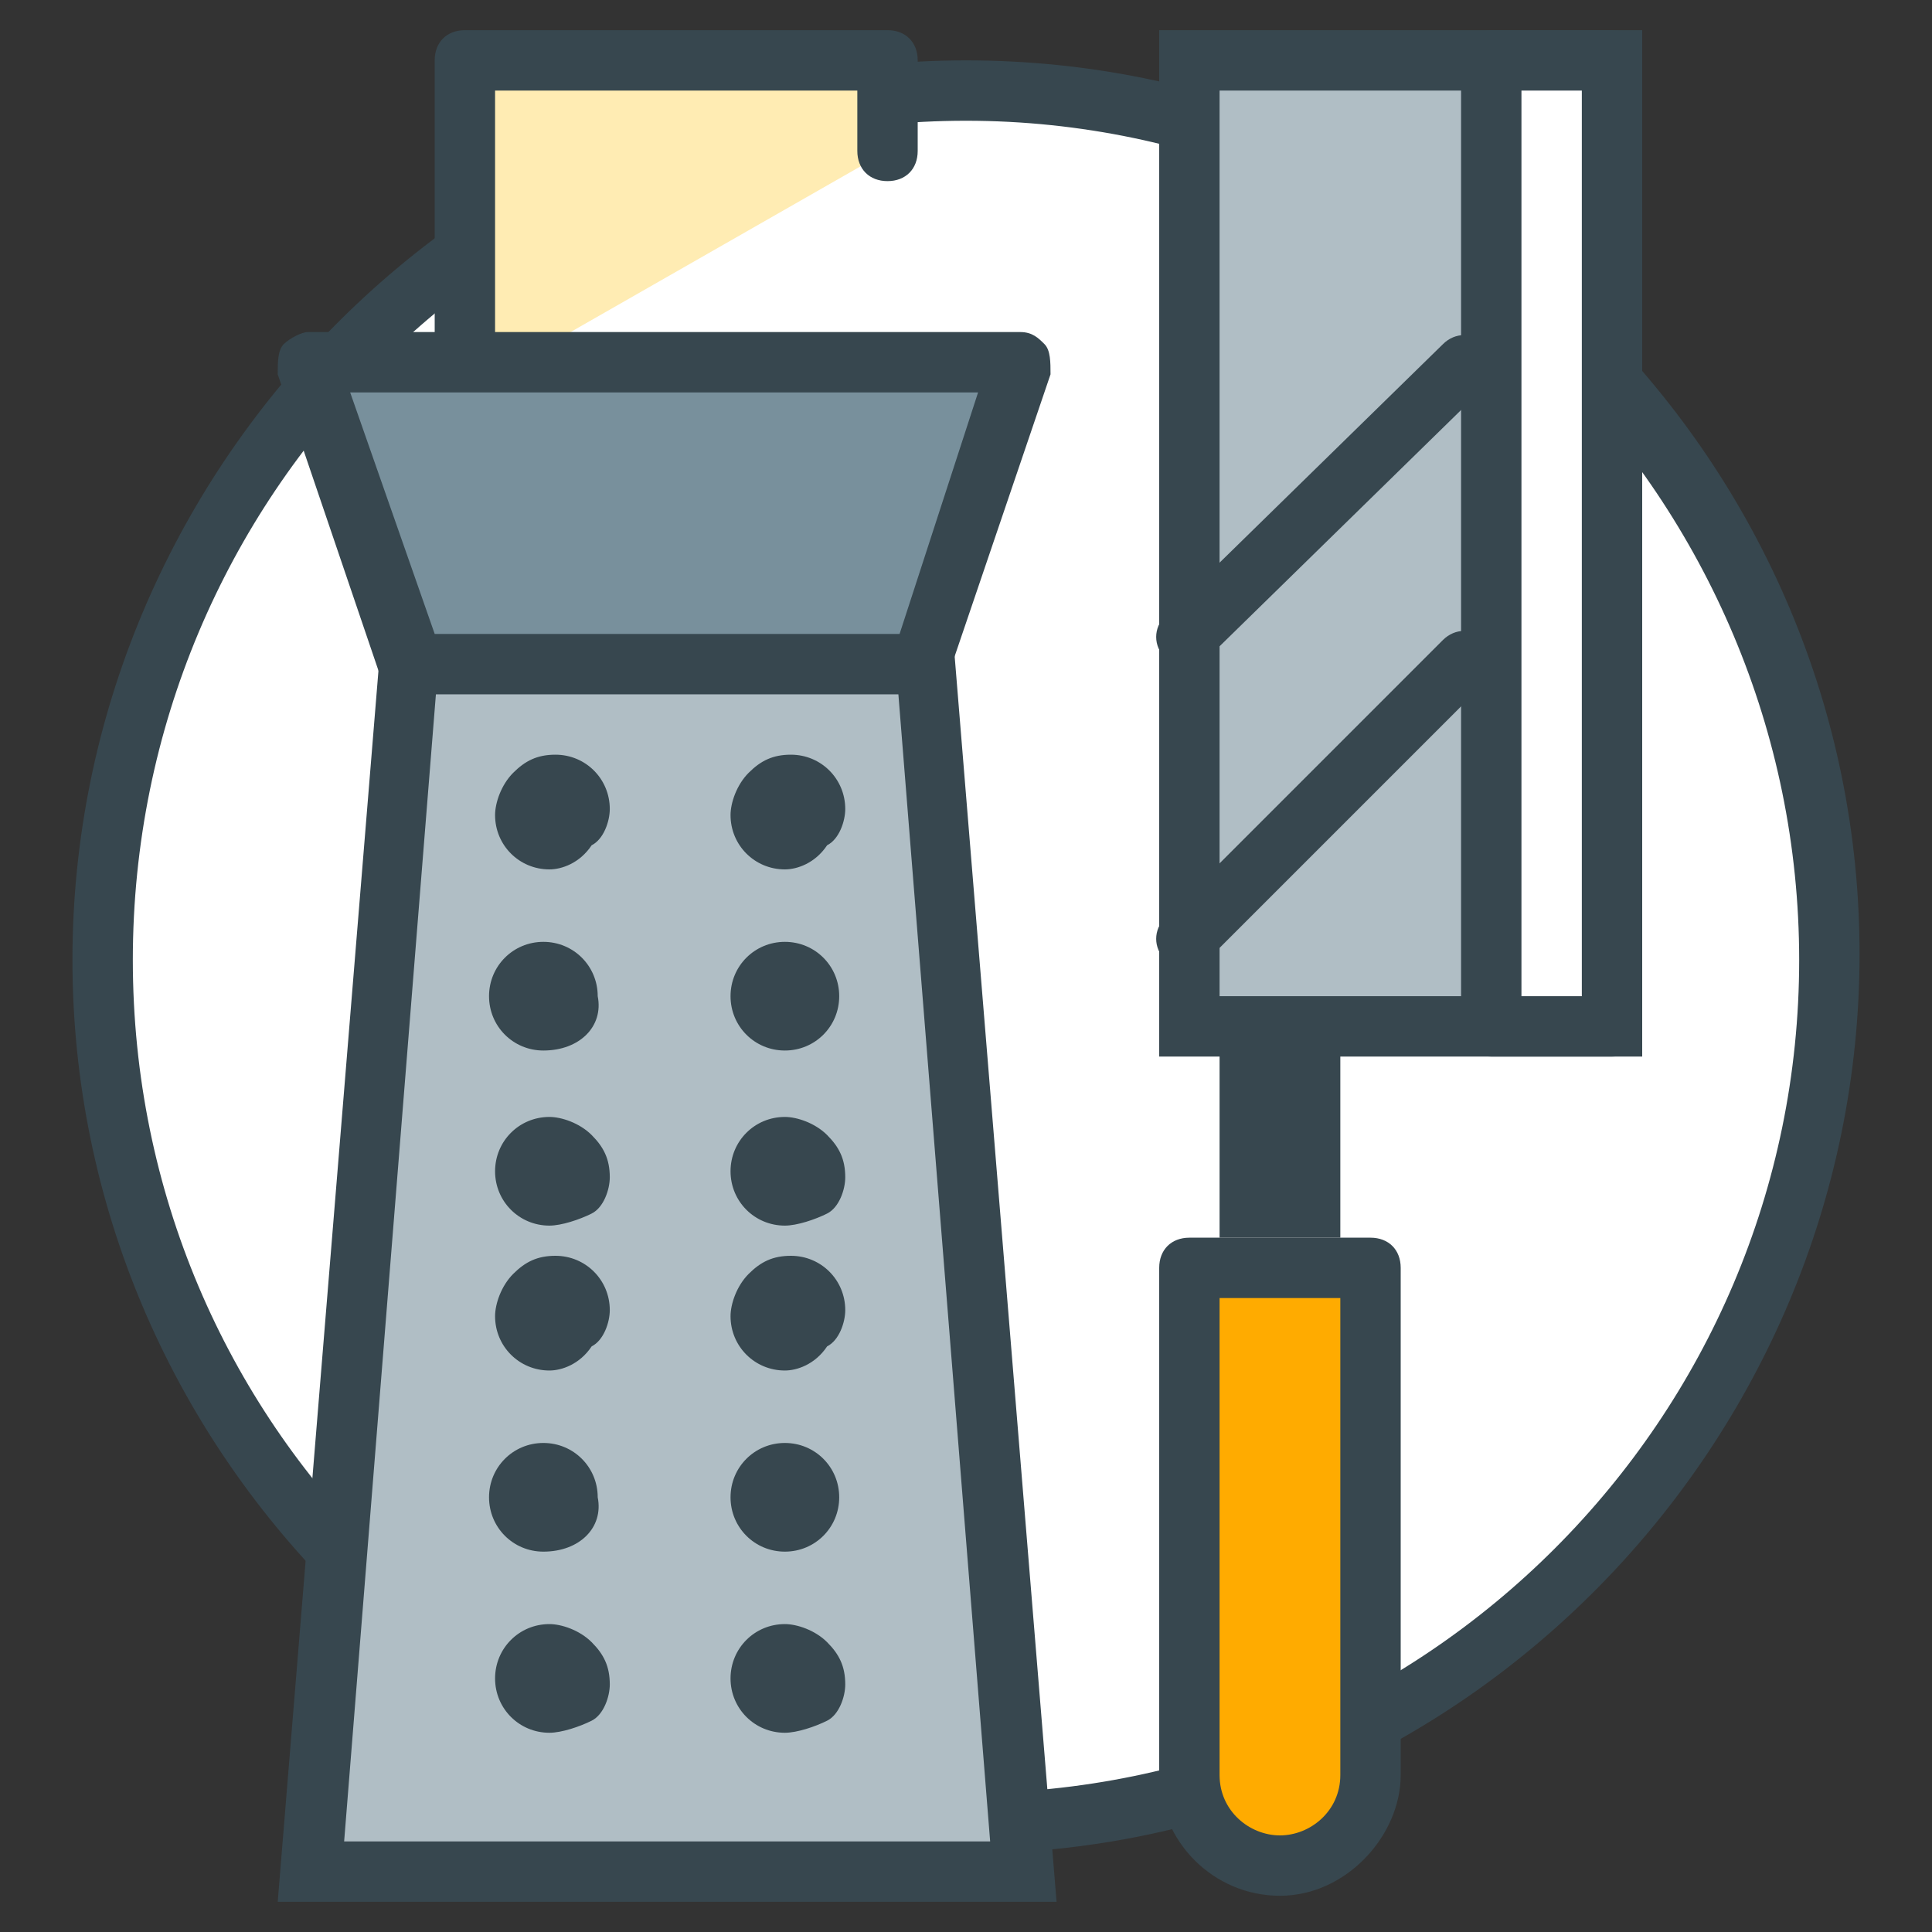 <?xml version="1.0" encoding="utf-8"?>
<!-- Generator: Adobe Illustrator 16.0.0, SVG Export Plug-In . SVG Version: 6.00 Build 0)  -->
<!DOCTYPE svg PUBLIC "-//W3C//DTD SVG 1.1//EN" "http://www.w3.org/Graphics/SVG/1.1/DTD/svg11.dtd">
<svg version="1.1" id="Layer_1" xmlns="http://www.w3.org/2000/svg" xmlns:xlink="http://www.w3.org/1999/xlink" x="0px" y="0px"
	 width="32px" height="32px" viewBox="0 0 32 32" enable-background="new 0 0 32 32" xml:space="preserve">
<rect x="0" y="0" width="32" height="32" fill="#333333" stroke="none"/>
<g>
	<g>
		<circle fill="#FFFFFF" cx="16" cy="15.9" r="14.3"/>
		<path fill="#37474F" d="M16,30.7C7.8,30.7,1.2,24,1.2,15.9S7.8,1,16,1s14.8,6.7,14.8,14.8S24.2,30.7,16,30.7z M16,2
			C8.4,2,2.2,8.2,2.2,15.9S8.4,29.7,16,29.7c7.6,0,13.8-6.2,13.8-13.8S23.6,2,16,2z"/>
	</g>
	<g>
		<g>
			<polygon fill="#B0BEC5" points="16.9,31 5.1,31 6.8,10 15.2,10 			"/>
			<path fill="#37474F" d="M17.5,31.5H4.6l1.8-22h9.3L17.5,31.5z M5.7,30.5h10.7l-1.6-20H7.3L5.7,30.5z"/>
		</g>
		<g>
			<polyline fill="#FFECB3" points="7.7,6.5 7.7,1 14.7,1 14.7,2.5 			"/>
			<path fill="#37474F" d="M7.7,7C7.5,7,7.2,6.8,7.2,6.5V1c0-0.3,0.2-0.5,0.5-0.5h7c0.3,0,0.5,0.2,0.5,0.5v1.5C15.2,2.8,15,3,14.7,3
				s-0.5-0.2-0.5-0.5v-1h-6v5C8.2,6.8,8,7,7.7,7z"/>
		</g>
		<g>
			<g>
				<g>
					<g>
						<path fill="#37474F" d="M9.1,13.9c-0.2,0-0.4-0.2-0.4-0.4c0-0.2,0.2-0.4,0.4-0.4c0.2,0,0.4,0.2,0.4,0.4
							C9.5,13.7,9.3,13.9,9.1,13.9z"/>
						<path fill="#37474F" d="M9.1,14.4c-0.5,0-0.9-0.4-0.9-0.9c0-0.2,0.1-0.5,0.3-0.7s0.4-0.3,0.7-0.3c0.5,0,0.9,0.4,0.9,0.9
							c0,0.2-0.1,0.5-0.3,0.6C9.6,14.3,9.3,14.4,9.1,14.4z"/>
					</g>
					<g>
						<path fill="#37474F" d="M9.1,16.9c-0.2,0-0.4-0.2-0.4-0.4c0-0.2,0.2-0.4,0.4-0.4c0.2,0,0.4,0.2,0.4,0.4
							C9.5,16.7,9.3,16.9,9.1,16.9z"/>
						<path fill="#37474F" d="M9,17.4c-0.5,0-0.9-0.4-0.9-0.9c0-0.5,0.4-0.9,0.9-0.9c0.5,0,0.9,0.4,0.9,0.9C10,17,9.6,17.4,9,17.4
							L9,17.4z"/>
					</g>
					<g>
						<path fill="#37474F" d="M9.1,19.8c-0.2,0-0.4-0.2-0.4-0.4c0-0.2,0.2-0.4,0.4-0.4c0.2,0,0.4,0.2,0.4,0.4
							C9.5,19.6,9.3,19.8,9.1,19.8z"/>
						<path fill="#37474F" d="M9.1,20.3c-0.5,0-0.9-0.4-0.9-0.9c0-0.5,0.4-0.9,0.9-0.9c0.2,0,0.5,0.1,0.7,0.3
							c0.2,0.2,0.3,0.4,0.3,0.7c0,0.2-0.1,0.5-0.3,0.6C9.6,20.2,9.3,20.3,9.1,20.3z"/>
					</g>
				</g>
				<g>
					<g>
						<path fill="#37474F" d="M13,13.9c-0.2,0-0.4-0.2-0.4-0.4c0-0.2,0.2-0.4,0.4-0.4c0.2,0,0.4,0.2,0.4,0.4
							C13.4,13.7,13.2,13.9,13,13.9z"/>
						<path fill="#37474F" d="M13,14.4c-0.5,0-0.9-0.4-0.9-0.9c0-0.2,0.1-0.5,0.3-0.7c0.2-0.2,0.4-0.3,0.7-0.3
							c0.5,0,0.9,0.4,0.9,0.9c0,0.2-0.1,0.5-0.3,0.6C13.5,14.3,13.2,14.4,13,14.4z"/>
					</g>
					<g>
						<path fill="#37474F" d="M13,16.9c-0.2,0-0.4-0.2-0.4-0.4c0-0.2,0.2-0.4,0.4-0.4c0.2,0,0.4,0.2,0.4,0.4
							C13.4,16.7,13.2,16.9,13,16.9z"/>
						<path fill="#37474F" d="M13,17.4c-0.5,0-0.9-0.4-0.9-0.9c0-0.5,0.4-0.9,0.9-0.9c0.5,0,0.9,0.4,0.9,0.9
							C13.9,17,13.5,17.4,13,17.4L13,17.4z"/>
					</g>
					<g>
						<path fill="#37474F" d="M13,19.8c-0.2,0-0.4-0.2-0.4-0.4c0-0.2,0.2-0.4,0.4-0.4c0.2,0,0.4,0.2,0.4,0.4
							C13.4,19.6,13.2,19.8,13,19.8z"/>
						<path fill="#37474F" d="M13,20.3c-0.5,0-0.9-0.4-0.9-0.9c0-0.5,0.4-0.9,0.9-0.9c0.2,0,0.5,0.1,0.7,0.3
							c0.2,0.2,0.3,0.4,0.3,0.7c0,0.2-0.1,0.5-0.3,0.6C13.5,20.2,13.2,20.3,13,20.3z"/>
					</g>
				</g>
			</g>
			<g>
				<g>
					<g>
						<path fill="#37474F" d="M9.1,22.2c-0.2,0-0.4-0.2-0.4-0.4c0-0.2,0.2-0.4,0.4-0.4c0.2,0,0.4,0.2,0.4,0.4
							C9.5,22,9.3,22.2,9.1,22.2z"/>
						<path fill="#37474F" d="M9.1,22.7c-0.5,0-0.9-0.4-0.9-0.9c0-0.2,0.1-0.5,0.3-0.7c0.2-0.2,0.4-0.3,0.7-0.3
							c0.5,0,0.9,0.4,0.9,0.9c0,0.2-0.1,0.5-0.3,0.6C9.6,22.6,9.3,22.7,9.1,22.7z"/>
					</g>
					<g>
						<path fill="#37474F" d="M9.1,25.2c-0.2,0-0.4-0.2-0.4-0.4c0-0.2,0.2-0.4,0.4-0.4c0.2,0,0.4,0.2,0.4,0.4
							C9.5,25,9.3,25.2,9.1,25.2z"/>
						<path fill="#37474F" d="M9,25.7c-0.5,0-0.9-0.4-0.9-0.9c0-0.5,0.4-0.9,0.9-0.9c0.5,0,0.9,0.4,0.9,0.9C10,25.3,9.6,25.7,9,25.7
							L9,25.7z"/>
					</g>
					<g>
						<path fill="#37474F" d="M9.1,28.2c-0.2,0-0.4-0.2-0.4-0.4c0-0.2,0.2-0.4,0.4-0.4c0.2,0,0.4,0.2,0.4,0.4
							C9.5,28,9.3,28.2,9.1,28.2z"/>
						<path fill="#37474F" d="M9.1,28.7c-0.5,0-0.9-0.4-0.9-0.9c0-0.5,0.4-0.9,0.9-0.9c0.2,0,0.5,0.1,0.7,0.3
							c0.2,0.2,0.3,0.4,0.3,0.7c0,0.2-0.1,0.5-0.3,0.6C9.6,28.6,9.3,28.7,9.1,28.7z"/>
					</g>
				</g>
				<g>
					<g>
						<path fill="#37474F" d="M13,22.2c-0.2,0-0.4-0.2-0.4-0.4c0-0.2,0.2-0.4,0.4-0.4c0.2,0,0.4,0.2,0.4,0.4
							C13.4,22,13.2,22.2,13,22.2z"/>
						<path fill="#37474F" d="M13,22.7c-0.5,0-0.9-0.4-0.9-0.9c0-0.2,0.1-0.5,0.3-0.7c0.2-0.2,0.4-0.3,0.7-0.3
							c0.5,0,0.9,0.4,0.9,0.9c0,0.2-0.1,0.5-0.3,0.6C13.5,22.6,13.2,22.7,13,22.7z"/>
					</g>
					<g>
						<path fill="#37474F" d="M13,25.2c-0.2,0-0.4-0.2-0.4-0.4c0-0.2,0.2-0.4,0.4-0.4c0.2,0,0.4,0.2,0.4,0.4
							C13.4,25,13.2,25.2,13,25.2z"/>
						<path fill="#37474F" d="M13,25.7c-0.5,0-0.9-0.4-0.9-0.9c0-0.5,0.4-0.9,0.9-0.9c0.5,0,0.9,0.4,0.9,0.9
							C13.9,25.3,13.5,25.7,13,25.7L13,25.7z"/>
					</g>
					<g>
						<path fill="#37474F" d="M13,28.2c-0.2,0-0.4-0.2-0.4-0.4c0-0.2,0.2-0.4,0.4-0.4c0.2,0,0.4,0.2,0.4,0.4
							C13.4,28,13.2,28.2,13,28.2z"/>
						<path fill="#37474F" d="M13,28.7c-0.5,0-0.9-0.4-0.9-0.9c0-0.5,0.4-0.9,0.9-0.9c0.2,0,0.5,0.1,0.7,0.3
							c0.2,0.2,0.3,0.4,0.3,0.7c0,0.2-0.1,0.5-0.3,0.6C13.5,28.6,13.2,28.7,13,28.7z"/>
					</g>
				</g>
			</g>
		</g>
		<g>
			<g>
				<polygon fill="#78909C" points="5.1,6 16.9,6 15.2,11 6.8,11 				"/>
				<path fill="#37474F" d="M15.2,11.5H6.8c-0.2,0-0.4-0.1-0.5-0.3l-1.7-5C4.6,6,4.6,5.8,4.7,5.7C4.8,5.6,5,5.5,5.1,5.5h11.8
					c0.2,0,0.3,0.1,0.4,0.2c0.1,0.1,0.1,0.3,0.1,0.5l-1.7,5C15.6,11.4,15.5,11.5,15.2,11.5z M7.2,10.5h7.7l1.3-4H5.8L7.2,10.5z"/>
			</g>
			<g>
				<g>
					<g>
						<path fill="#FFAB00" d="M19.7,21v8.4c0,0.8,0.7,1.5,1.5,1.5c0.8,0,1.5-0.7,1.5-1.5V21H19.7z"/>
						<path fill="#37474F" d="M21.2,31.4c-1.1,0-2-0.9-2-2V21c0-0.3,0.2-0.5,0.5-0.5h3c0.3,0,0.5,0.2,0.5,0.5v8.4
							C23.2,30.4,22.3,31.4,21.2,31.4z M20.2,21.5v7.9c0,0.6,0.5,1,1,1s1-0.4,1-1v-7.9H20.2z"/>
					</g>
				</g>
				<g>
					<rect x="20.7" y="11" fill="#B0BEC5" width="1" height="9"/>
					<rect x="20.2" y="10.5" fill="#37474F" width="2" height="10"/>
				</g>
				<g>
					<g>
						<rect x="19.7" y="1" fill="#B0BEC5" width="7" height="16"/>
						<path fill="#37474F" d="M27.2,17.5h-8v-17h8V17.5z M20.2,16.5h6v-15h-6V16.5z"/>
					</g>
					<g>
						<rect x="24.7" y="1" fill="#FFFFFF" width="2" height="16"/>
						<path fill="#37474F" d="M26.7,17.5h-2c-0.3,0-0.5-0.2-0.5-0.5V1c0-0.3,0.2-0.5,0.5-0.5h2c0.3,0,0.5,0.2,0.5,0.5v16
							C27.2,17.3,27,17.5,26.7,17.5z M25.2,16.5h1v-15h-1V16.5z"/>
					</g>
				</g>
				<g>
					<line fill="#B0BEC5" x1="19.7" y1="10.5" x2="24.3" y2="6"/>
					<path fill="#37474F" d="M19.7,11c-0.1,0-0.3,0-0.4-0.1c-0.2-0.2-0.2-0.5,0-0.7l4.6-4.5c0.2-0.2,0.5-0.2,0.7,0
						c0.2,0.2,0.2,0.5,0,0.7l-4.6,4.5C20,11,19.9,11,19.7,11z"/>
				</g>
				<g>
					<line fill="#B0BEC5" x1="19.7" y1="15.5" x2="24.3" y2="10.9"/>
					<path fill="#37474F" d="M19.7,16c-0.1,0-0.3,0-0.4-0.1c-0.2-0.2-0.2-0.5,0-0.7l4.6-4.6c0.2-0.2,0.5-0.2,0.7,0
						c0.2,0.2,0.2,0.5,0,0.7l-4.6,4.6C20,16,19.9,16,19.7,16z"/>
				</g>
			</g>
		</g>
	</g>
</g>
</svg>
